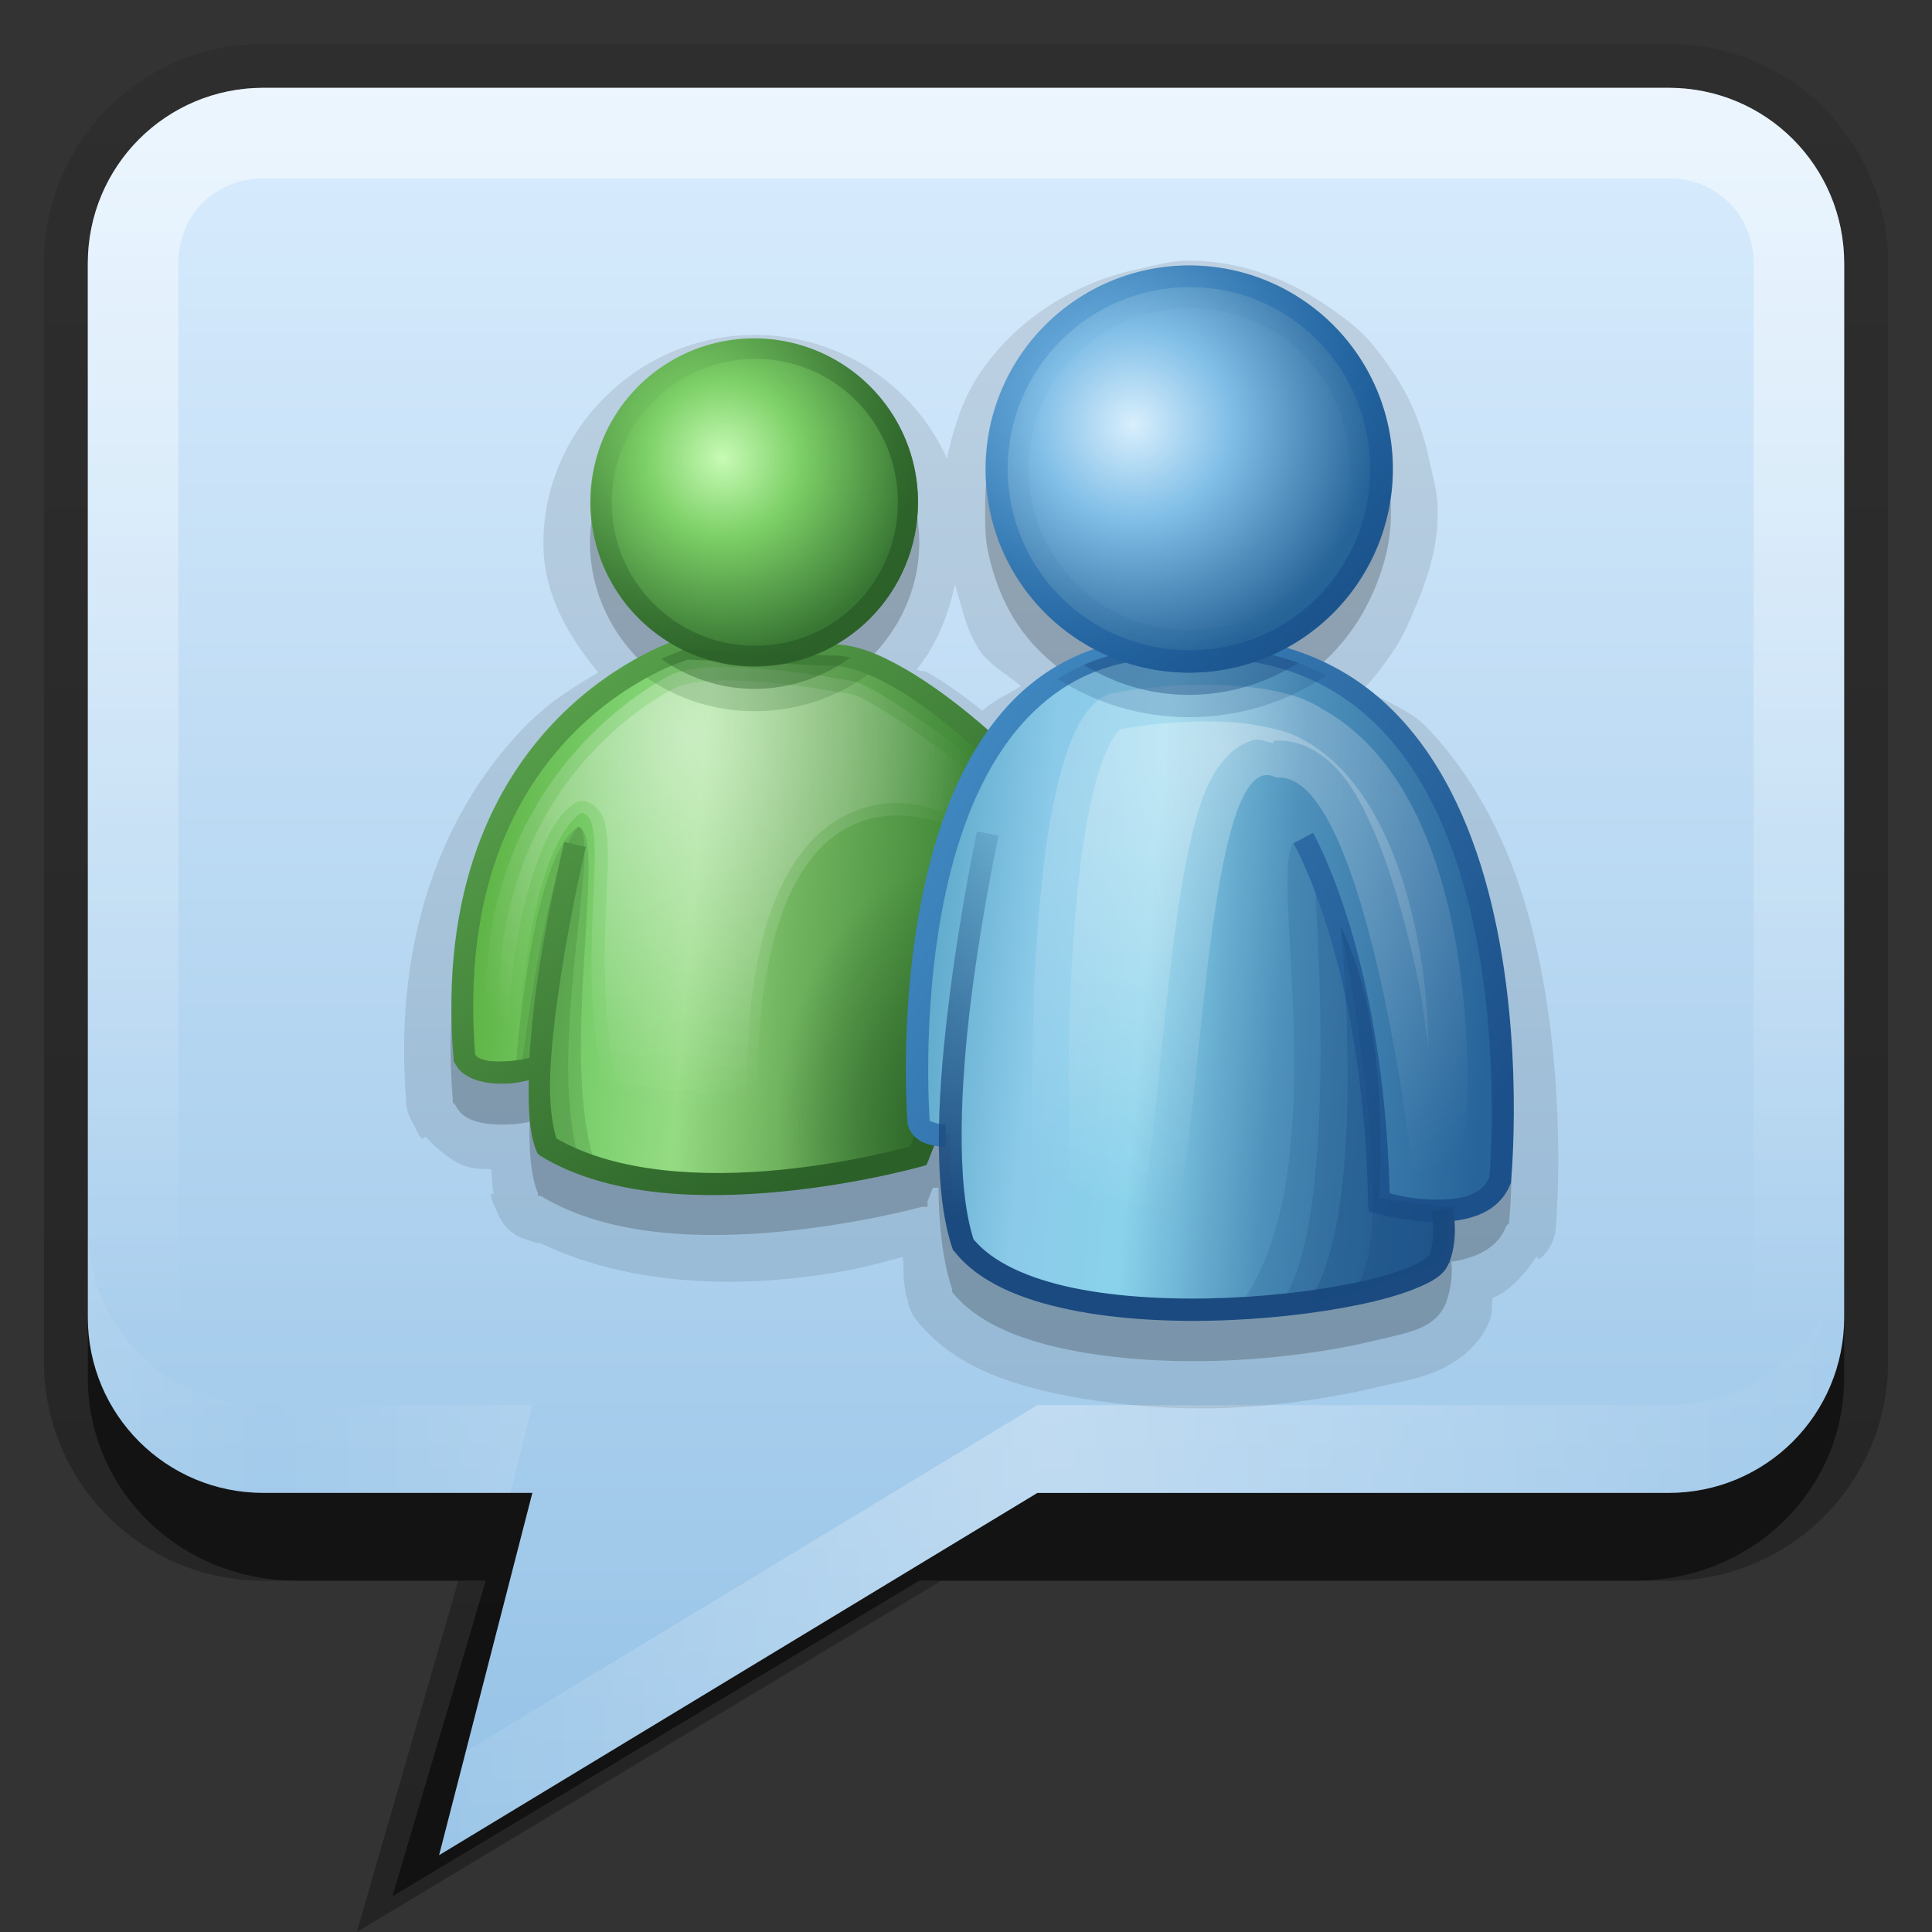 <?xml version="1.0" encoding="UTF-8"?>
<!-- Created with Inkscape (http://www.inkscape.org/) -->
<svg id="svg2" width="22" height="22" version="1.1" xmlns="http://www.w3.org/2000/svg" xmlns:cc="http://creativecommons.org/ns#" xmlns:dc="http://purl.org/dc/elements/1.1/" xmlns:rdf="http://www.w3.org/1999/02/22-rdf-syntax-ns#" xmlns:xlink="http://www.w3.org/1999/xlink">
 <rect width="100%" height="100%" fill="#333333" stroke="none"/>
 <defs id="defs4">
  <linearGradient id="linearGradient3181" x1="-3.061" x2="-3.061" y1="27.258" y2="7.254" gradientTransform="translate(11.119 -6.258)" gradientUnits="userSpaceOnUse">
   <stop id="stop3189-4" stop-color="#95c2e6" offset="0"/>
   <stop id="stop3191-8" stop-color="#d9ecfd" offset="1"/>
  </linearGradient>
  <linearGradient id="linearGradient4025" x1="11.375" x2="11.375" y1="22" y2="-9.817" gradientUnits="userSpaceOnUse">
   <stop id="stop3330" offset="0"/>
   <stop id="stop3333" stop-opacity="0" offset="1"/>
  </linearGradient>
  <linearGradient id="linearGradient4391">
   <stop id="stop4393" stop-color="#fff" offset="0"/>
   <stop id="stop4395" stop-color="#fff" stop-opacity="0" offset="1"/>
  </linearGradient>
  <radialGradient id="radialGradient3522" cx="36.155" cy="38.149" r="11.341" gradientTransform="matrix(-.31 0 0 -.399 9.229 74.274)" gradientUnits="userSpaceOnUse" xlink:href="#linearGradient4391"/>
  <radialGradient id="radialGradient3524" cx="36.155" cy="38.149" r="11.341" gradientTransform="matrix(-1.145 0 0 -1.474 75.162 95.096)" gradientUnits="userSpaceOnUse" xlink:href="#linearGradient4391"/>
  <radialGradient id="radialGradient3528" cx="35.381" cy="26.462" r="7.212" gradientTransform="matrix(1.173 7.7334e-8 -7.8642e-8 1.193 -6.123 -5.105)" gradientUnits="userSpaceOnUse">
   <stop id="stop4506" stop-color="#c7fbb5" offset="0"/>
   <stop id="stop4512" stop-color="#7dd067" offset=".4"/>
   <stop id="stop4508" stop-color="#387633" offset="1"/>
  </radialGradient>
  <linearGradient id="linearGradient3530" x1="42.437" x2="31.99" y1="33.535" y2="23.088" gradientTransform="matrix(.271 0 0 .271 -11.123 48.523)" gradientUnits="userSpaceOnUse">
   <stop id="stop4523" stop-color="#2b6028" offset="0"/>
   <stop id="stop4525" stop-color="#2b6028" stop-opacity="0" offset="1"/>
  </linearGradient>
  <linearGradient id="linearGradient3534" x1="72.557" x2="98.411" y1="47.44" y2="49.747" gradientTransform="translate(-30)" gradientUnits="userSpaceOnUse">
   <stop id="stop4343" stop-color="#5aa6c8" offset="0"/>
   <stop id="stop4351" stop-color="#8bcae9" offset=".211"/>
   <stop id="stop4349" stop-color="#8ad2eb" offset=".4"/>
   <stop id="stop4353" stop-color="#4e91bb" offset=".64"/>
   <stop id="stop4345" stop-color="#27649a" offset="1"/>
  </linearGradient>
  <radialGradient id="radialGradient3540" cx="56.271" cy="42.187" r="9.768" gradientTransform="matrix(1.2075e-7 2.203 -2.009 1.2802e-7 141.02 -84.464)" gradientUnits="userSpaceOnUse" xlink:href="#linearGradient4391"/>
  <radialGradient id="radialGradient3546" cx="51.742" cy="24.502" r="9.528" gradientTransform="matrix(1.198 -2.1543e-8 2.1342e-8 1.187 -10.245 -4.577)" gradientUnits="userSpaceOnUse">
   <stop id="stop4297" stop-color="#d8effd" offset="0"/>
   <stop id="stop4303" stop-color="#80bee7" offset=".4"/>
   <stop id="stop4299" stop-color="#276296" offset="1"/>
  </radialGradient>
  <linearGradient id="linearGradient3548" x1="70.929" x2="57.424" y1="33.647" y2="20.141" gradientUnits="userSpaceOnUse">
   <stop id="stop4468" stop-color="#1f669e" offset="0"/>
   <stop id="stop4470" stop-color="#1f669e" stop-opacity="0" offset="1"/>
  </linearGradient>
  <linearGradient id="linearGradient3550" x1="71.873" x2="58.63" y1="32.917" y2="20.28" gradientUnits="userSpaceOnUse">
   <stop id="stop4385" stop-color="#1b528b" offset="0"/>
   <stop id="stop4387" stop-color="#267bc4" stop-opacity=".225" offset="1"/>
  </linearGradient>
  <radialGradient id="radialGradient3556" cx="44.895" cy="57.701" r="13.273" gradientTransform="matrix(.164 0 0 .245 -6.048 49.731)" gradientUnits="userSpaceOnUse">
   <stop id="stop4583" stop-color="#2b6028" offset="0"/>
   <stop id="stop4585" stop-color="#2b6028" stop-opacity="0" offset="1"/>
  </radialGradient>
  <linearGradient id="linearGradient3564" x1="45.076" x2="29.773" y1="55.112" y2="34.607" gradientTransform="matrix(.271 0 0 .271 -11.123 48.523)" gradientUnits="userSpaceOnUse">
   <stop id="stop4531" stop-color="#2b6128" offset="0"/>
   <stop id="stop4533" stop-color="#59a24c" offset="1"/>
  </linearGradient>
  <linearGradient id="linearGradient4342" x1="55.476" x2="54.166" y1="59.936" y2="39.576" gradientUnits="userSpaceOnUse">
   <stop id="stop4357" stop-color="#1a4a7f" offset="0"/>
   <stop id="stop4359" stop-color="#1a4a7f" stop-opacity="0" offset="1"/>
  </linearGradient>
  <linearGradient id="linearGradient4348" x1="69.538" x2="42.846" y1="53.947" y2="37.499" gradientUnits="userSpaceOnUse">
   <stop id="stop4365" stop-color="#1c508a" offset="0"/>
   <stop id="stop4367" stop-color="#438dc6" offset="1"/>
  </linearGradient>
  <linearGradient id="linearGradient4350" x1="23.298" x2="48.157" y1="46.91" y2="48.89" gradientTransform="matrix(.271 0 0 .271 -11.123 48.523)" gradientUnits="userSpaceOnUse">
   <stop id="stop4539" stop-color="#59af3f" offset="0"/>
   <stop id="stop4547" stop-color="#7dd06e" offset=".281"/>
   <stop id="stop4545" stop-color="#95db83" offset=".43"/>
   <stop id="stop4549" stop-color="#73b661" offset=".603"/>
   <stop id="stop4541" stop-color="#2f7829" offset="1"/>
  </linearGradient>
  <linearGradient id="linearGradient3892" x1="10" x2="10" y1="1" y2="15.101" gradientUnits="userSpaceOnUse" xlink:href="#linearGradient4391"/>
  <linearGradient id="linearGradient5235" x1=".881" x2="9.809" y1="23.301" y2="23.301" gradientTransform="translate(11.119 -6.258)" gradientUnits="userSpaceOnUse" xlink:href="#linearGradient4391" spreadMethod="reflect"/>
 </defs>
 <g id="layer1">
  <path id="rect3371" d="m3 0.5c-1.385 0-2.5 1.115-2.5 2.5v12.5c0 1.385 1.115 2.5 2.5 2.5h2.219l-1.156 4 6.656-4h8.281c1.385 0 2.5-1.115 2.5-2.5v-12.5c0-1.385-1.115-2.5-2.5-2.5h-16z" fill="url(#linearGradient4025)" opacity=".3"/>
  <path id="rect2553" d="m3.375 2c-1.319 0-2.375 1.024-2.375 2.312v11.375c0 1.288 1.056 2.312 2.375 2.312h2.156l-1.062 3.594 6-3.594h8.156c1.319 0 2.375-1.024 2.375-2.312v-11.375c0-1.288-1.056-2.312-2.375-2.312h-15.25z" opacity=".5"/>
  <path id="rect3173" d="m3 1c-1.108 0-2 0.892-2 2v12c0 1.108 0.892 2 2 2h3.062l-1.062 4.125 6.812-4.125h7.188c1.108 0 2-0.892 2-2v-12c0-1.108-0.892-2-2-2h-16z" fill="url(#linearGradient3181)" fill-rule="evenodd"/>
  <path id="rect3050" d="m3 1c-1.108 0-2 0.892-2 2v12c0 1.108 0.892 2 2 2h16c1.108 0 2-0.892 2-2v-12c0-1.108-0.892-2-2-2zm0 1.031h16c0.55 0 0.969 0.419 0.969 0.969v12c0 0.55-0.419 0.969-0.969 0.969h-16c-0.55 0-0.969-0.419-0.969-0.969v-12c0-0.55 0.419-0.969 0.969-0.969z" fill="url(#linearGradient3892)" fill-rule="evenodd" opacity=".5"/>
  <path id="path4718" d="m1 14v1c0 1.108 0.892 2 2 2h2.812l0.25-1h-3.062c-1.108 0-2-0.892-2-2zm20 0c0 1.108-0.892 2-2 2h-7.188l-6.5 3.938-0.312 1.188 6.812-4.125h7.188c1.108 0 2-0.892 2-2v-1z" fill="url(#linearGradient5235)" fill-rule="evenodd" opacity=".3"/>
 </g>
 <g id="layer2">
  <path id="path4528" d="m13.531 2.969c-0.228 0-0.41 0.063-0.562 0.094-0.734 0.15-1.4 0.577-1.812 1.188-0.199 0.294-0.298 0.631-0.375 0.969-0.374-0.835-1.22-1.406-2.188-1.406-1.303 0-2.406 1.061-2.406 2.375 0 0.576 0.283 1.054 0.625 1.469-0.256 0.15-0.551 0.324-0.844 0.625-0.777 0.798-1.508 2.185-1.344 4.25v0.031a0.519 0.519 0 0 0 0.094 0.25 0.519 0.519 0 0 0 0.062 0.125l0.031 0.031 0.031-0.031c0.141 0.16 0.34 0.308 0.469 0.344 0.11 0.031 0.189 0.026 0.281 0.031 0.011 0.095 0.005 0.186 0.031 0.281h-0.031v0.031a0.519 0.519 0 0 0 0.062 0.156 0.519 0.519 0 0 0 0.219 0.281 0.519 0.519 0 0 0 0.062 0.031 0.519 0.519 0 0 0 0.094 0.031 0.519 0.519 0 0 0 0.094 0.031c0.009 0.004 0.022-0.004 0.031 0 0.903 0.436 1.963 0.489 2.812 0.406 0.741-0.072 1.086-0.193 1.312-0.25 0.02 0.123-0.001 0.258 0.031 0.375v0.031a0.519 0.519 0 0 0 0.031 0.094c0.003 0.009-0.003 0.022 0 0.031a0.519 0.519 0 0 0 0.094 0.188c0.398 0.503 1.012 0.718 1.625 0.844 0.612 0.126 1.287 0.183 1.938 0.156 0.649-0.027 1.261-0.133 1.75-0.25 0.21-0.05 0.417-0.077 0.656-0.188 0.233-0.107 0.463-0.301 0.562-0.562 0.035-0.092 0.015-0.164 0.031-0.25 0.187-0.076 0.357-0.259 0.5-0.469l0.031 0.031 0.031-0.031a0.519 0.519 0 0 0 0.156-0.312s0.155-1.665-0.25-3.344c-0.205-0.848-0.576-1.703-1.219-2.375-0.193-0.201-0.477-0.292-0.719-0.438 0.129-0.129 0.243-0.288 0.344-0.438 0.106-0.156 0.178-0.331 0.25-0.5 0.135-0.322 0.25-0.666 0.25-1.062v-0.031c-7.19e-4 -0.225-0.062-0.407-0.094-0.562-0.076-0.367-0.206-0.704-0.406-1-0.099-0.145-0.211-0.305-0.344-0.438-0.131-0.131-0.291-0.245-0.438-0.344-0.441-0.297-0.97-0.5-1.562-0.5zm-2.656 3.688c0.079 0.257 0.128 0.523 0.281 0.75 0.121 0.179 0.314 0.267 0.469 0.406-0.144 0.097-0.314 0.159-0.438 0.281-0.197-0.157-0.397-0.306-0.625-0.438-0.035-0.02-0.089-0.011-0.125-0.031 0.226-0.28 0.357-0.605 0.438-0.969z" opacity=".1"/>
  <path id="path4373" d="m13.531 3.492c-0.16 0-0.318 0.032-0.469 0.062-0.603 0.123-1.136 0.476-1.469 0.969-0.166 0.246-0.282 0.542-0.344 0.844-0.031 0.151-0.031 0.309-0.031 0.469s4.31e-4 0.287 0.031 0.438c0.062 0.301 0.177 0.597 0.344 0.844 0.217 0.321 0.529 0.571 0.875 0.75-0.414 0.136-0.76 0.355-1.031 0.656-0.073 0.081-0.123 0.192-0.188 0.281-0.038-0.034-0.054-0.06-0.094-0.094-0.264-0.225-0.551-0.456-0.844-0.625-0.279-0.161-0.55-0.28-0.812-0.281 0.564-0.321 0.969-0.93 0.969-1.625-0.003-1.028-0.847-1.844-1.875-1.844-1.03 0-1.875 0.814-1.875 1.844 0 0.685 0.387 1.301 0.938 1.625-0.162 0.056-0.718 0.233-1.312 0.844-0.69 0.709-1.351 1.925-1.188 3.875v0.031l0.031 0.031c0.056 0.112 0.145 0.158 0.25 0.188 0.105 0.029 0.241 0.036 0.344 0.031 0.135-0.006 0.18-0.016 0.25-0.031-0.008 0.314 0.011 0.611 0.094 0.812v0.031h0.031c0.778 0.474 1.864 0.492 2.75 0.406 0.886-0.086 1.594-0.281 1.594-0.281h0.062v-0.062l0.062-0.156c0.026 3e-3 0.046-2.92e-4 0.062 0 0.005 0.436 0.049 0.84 0.156 1.156v0.031c0.272 0.344 0.757 0.542 1.312 0.656 0.556 0.114 1.198 0.151 1.812 0.125 0.615-0.026 1.206-0.111 1.656-0.219 0.225-0.054 0.416-0.089 0.562-0.156 0.138-0.063 0.234-0.158 0.281-0.281 0.066-0.175 0.074-0.346 0.062-0.469 0.088-0.011 0.169-0.033 0.25-0.062 0.163-0.06 0.303-0.161 0.375-0.344l0.031-0.031s0.16-1.588-0.219-3.156c-0.189-0.784-0.538-1.576-1.094-2.156-0.335-0.35-0.763-0.602-1.281-0.75 0.204-0.108 0.401-0.244 0.562-0.406 0.104-0.105 0.199-0.221 0.281-0.344 0.083-0.123 0.16-0.268 0.219-0.406 0.116-0.277 0.188-0.555 0.188-0.875v-0.031c-5.09e-4 -0.159-0.031-0.318-0.062-0.469-0.062-0.3-0.178-0.567-0.344-0.812-0.083-0.123-0.177-0.239-0.281-0.344-0.104-0.104-0.221-0.198-0.344-0.281-0.369-0.249-0.803-0.406-1.281-0.406z" opacity=".2"/>
  <g id="g4607" transform="matrix(.937 0 0 .937 9.649 -46.97)">
   <path id="path4494" d="m-3.765 63.107s-0.734 0.191-0.887-0.115c-0.345-4.097 2.68-4.978 2.68-4.978l1.762 0.077c0.996-0.038 2.719 1.876 2.719 1.876l-1.647 4.212s-2.949 0.841-4.519-0.115c-0.332-0.805 0.345-3.676 0.345-3.676" fill="url(#linearGradient4350)"/>
   <path id="path4571" d="m-3.765 63.107s-0.734 0.191-0.887-0.115c-0.345-4.097 2.68-4.978 2.68-4.978l1.762 0.077c0.996-0.038 2.719 1.876 2.719 1.876l-1.647 4.212s-2.949 0.841-4.519-0.115c-0.332-0.805 0.345-3.676 0.345-3.676" fill="url(#radialGradient3556)"/>
   <path id="path4551" d="m-4.001 62.763-0.383-0.038c-0.23-3.255 2.259-4.404 2.259-4.404 0.574-0.23 2.144 0.077 2.144 0.077 0.306 0 1.723 1.111 1.723 1.111l-0.536 0.651s-2.412-1.149-2.298 3.599c-1.034 0.268-1.8-0.191-1.8-0.191-0.498-1.647 0.077-3.523-0.345-3.561-0.651 0.46-0.766 2.757-0.766 2.757z" fill="url(#radialGradient3522)" opacity=".3"/>
   <path id="path4565" transform="matrix(.271 0 0 .271 -11.123 48.523)" d="m35.375 36.438c-0.809 0.013-1.536 0.12-1.938 0.281-0.057 0.027-2.194 1-4.281 3.438-2.054 2.399-3.985 6.199-3.719 11.781l0.375 0.031c0.026-0.461 0.082-1.873 0.438-3.938 0.205-1.188 0.512-2.415 0.906-3.5s0.881-2.046 1.656-2.594a0.563 0.563 0 0 1 0.375-0.094c0.407 0.037 0.732 0.362 0.875 0.688s0.192 0.68 0.219 1.094c0.053 0.828-0.011 1.905-0.062 3.156-0.1 2.423-0.145 5.494 0.656 8.344 0.243 0.137 2.445 1.309 5.656 0.625-0.054-4.124 0.381-7.087 1.156-9.156 0.811-2.165 1.968-3.429 3.188-4.062 2.067-1.075 3.852-0.424 4.438-0.188l1.406-1.688c-0.34-0.263-1.087-0.846-2.281-1.688-0.719-0.507-1.466-1.005-2.094-1.375-0.314-0.185-0.592-0.339-0.812-0.438-0.22-0.098-0.403-0.125-0.375-0.125a0.563 0.563 0 0 1-0.094 0s-3.264-0.632-5.688-0.594z" fill="url(#radialGradient3524)" opacity=".3"/>
   <path id="path4569" transform="matrix(.271 0 0 .271 -11.123 48.523)" d="m35.406 37.781c-0.698 0.011-1.273 0.145-1.406 0.188-0.001 5.01e-4 -0.06-0.001-0.062 0-0.12 0.056-1.81 0.911-3.625 2.969 0.464 0.311 0.843 0.707 1 1.062 0.26 0.591 0.281 1.041 0.312 1.531 0.063 0.981-0.011 2.074-0.062 3.312-0.093 2.236-0.021 4.89 0.562 7.344 0.591 0.254 1.507 0.499 3.094 0.375 0.05-3.564 0.42-6.42 1.188-8.469 0.899-2.4 2.302-3.949 3.844-4.75s3.078-0.833 4.219-0.656c-0.37-0.273-0.388-0.295-0.812-0.594-0.702-0.495-1.428-1.006-2-1.344-0.286-0.169-0.542-0.279-0.688-0.344s-0.249-0.031 0.188-0.031a1.917 1.917 0 0 1-0.375-0.031s-3.196-0.597-5.375-0.562z" fill="url(#radialGradient3524)" opacity=".3"/>
   <path id="path4597" d="m-1.967 58.018s-0.248 0.071-0.584 0.262c0.383 0.302 0.876 0.491 1.422 0.491 0.579 0 1.107-0.206 1.498-0.542-0.206-0.093-0.401-0.142-0.575-0.135l-1.76-0.076z" color="#000000" fill="#2b6128" opacity=".2"/>
   <path id="path4589" d="m-4.033 63.126s0.191-2.636 0.765-2.951c0.369 0.109-0.26 2.841 0.219 4.139l-0.669-0.314-0.055-0.874h-0.26z" fill="#336c2e" opacity=".2"/>
   <path id="path4591" d="m-3.965 63.126s0.314-2.568 0.697-2.951c0.301 0.096-0.437 2.841 0.041 4.139l-0.492-0.314-0.055-0.874h-0.191z" fill="#336c2e" opacity=".2"/>
   <path id="path3558" d="m-2.01 57.882s-0.786 0.233-1.523 0.99c-0.737 0.757-1.427 2.047-1.252 4.129v0.025l0.017 0.025c0.06 0.12 0.176 0.18 0.288 0.212 0.112 0.031 0.229 0.039 0.338 0.034 0.144-0.007 0.196-0.026 0.271-0.042-0.008 0.336 0.005 0.648 0.093 0.863l0.017 0.034 0.034 0.025c0.831 0.506 1.981 0.524 2.928 0.432 0.947-0.092 1.701-0.305 1.701-0.305l0.059-0.017 0.025-0.059 1.65-4.214 0.025-0.076-0.051-0.059s-0.435-0.484-0.999-0.965c-0.282-0.24-0.601-0.48-0.914-0.66-0.31-0.179-0.615-0.305-0.905-0.296h-0.008l-1.752-0.076h-0.017-0.025zm0.076 0.262 1.718 0.076h0.008c0.205-0.008 0.488 0.095 0.778 0.262 0.291 0.168 0.589 0.401 0.863 0.635 0.516 0.44 0.869 0.839 0.914 0.888l-1.582 4.053c-0.049 0.014-0.703 0.201-1.591 0.288-0.902 0.088-1.97 0.044-2.708-0.381-0.058-0.169-0.092-0.46-0.076-0.812 0.016-0.374 0.072-0.804 0.135-1.21 0.127-0.812 0.296-1.523 0.296-1.523l-0.262-0.059s-0.176 0.716-0.305 1.54c-0.056 0.359-0.096 0.734-0.118 1.083-0.048 0.011-0.145 0.035-0.296 0.042-0.093 0.004-0.185 0.002-0.254-0.017-0.063-0.017-0.092-0.038-0.11-0.068-0.156-1.987 0.492-3.181 1.176-3.884 0.69-0.708 1.413-0.914 1.413-0.914z" color="#000000" fill="url(#linearGradient3564)" style="block-progression:tb;text-indent:0;text-transform:none"/>
   <path id="path4492" transform="matrix(.276 0 0 .276 -11.281 48.391)" d="m43.98 28.403a7.212 7.212 0 1 1-3.7e-5 -0.023" color="#000000" fill="url(#radialGradient3528)"/>
   <path id="path4514" d="m-1.129 54.244c-1.1 0-1.988 0.889-1.988 1.988 0 1.1 0.889 1.997 1.988 1.997 1.1 0 1.988-0.897 1.988-1.997v-0.009c-0.004-1.097-0.891-1.98-1.988-1.98zm0.008 0.245c0.961 0 1.732 0.773 1.735 1.735v0.009c0 0.964-0.772 1.743-1.735 1.743-0.963 0-1.743-0.78-1.743-1.743 0-0.963 0.78-1.743 1.743-1.743z" color="#000000" fill="url(#linearGradient3530)"/>
   <path id="path4593" d="m-1.967 58.018s-0.13 0.043-0.296 0.118c0.323 0.225 0.711 0.364 1.134 0.364 0.435 0 0.84-0.144 1.168-0.381-0.086-0.019-0.167-0.028-0.245-0.025l-1.76-0.076z" color="#000000" fill="#2b6128" opacity=".4"/>
  </g>
  <g id="g4474" transform="matrix(.254 0 0 .254 -.368 -1.517)">
   <path id="path4331" d="m56.062 35c-0.481-0.02-0.983 3e-3 -1.5 0.031-13.64-0.702-11.938 21.156-11.938 21.156 0 0.702 1.219 0.688 1.219 0.688l0.188-0.156c-0.017 1.967 0.145 3.772 0.594 5.094 3.811 4.814 20.773 2.6 21.375 0.594 0.373-0.933 0.128-2.006 0.094-2.156 1.108-0.034 2.195-0.325 2.594-1.344 0 0 2.279-23.274-12.625-23.906z" fill="url(#linearGradient3534)"/>
   <path id="path4464" d="m65.994 62.602c0.401-0.301 0.401-2.507 0.401-2.507l-3.109-0.401s-1.2-11.346-3.009-15.646c-3.13-3.13 1.931 13.962-3.425 20.674l9.142-2.119z" fill="#1a4a7f" opacity=".15"/>
   <path id="path4458" d="m65.994 62.602c0.401-0.301 0.401-2.507 0.401-2.507l-3.109-0.401s-0.702-11.133-3.009-15.646c0 0 1.504 16.95-1.504 20.46l7.221-1.906z" fill="#1a4a7f" opacity=".2"/>
   <path id="path4291" d="m54.531 34.531c-3.507-0.163-6.139 1.126-7.969 3.156-1.841 2.043-2.912 4.794-3.562 7.531-1.296 5.45-0.879 10.919-0.875 10.969 0 0.01-3.38e-4 0.021 0 0.031 0.01 0.304 0.187 0.585 0.375 0.75 0.195 0.17 0.401 0.256 0.594 0.312 0.386 0.112 0.75 0.094 0.75 0.094v-0.969s-0.253-0.031-0.469-0.094c-0.108-0.032-0.219-0.067-0.25-0.094-0.031-0.027 0 0.004 0-0.031v-0.031s-0.412-5.438 0.844-10.719c0.628-2.641 1.669-5.204 3.344-7.062s3.939-3.044 7.219-2.875h0.031 0.031c4.015-0.219 6.799 1.115 8.812 3.219s3.217 5.012 3.938 8c1.424 5.903 0.889 11.883 0.875 12.031-0.173 0.405-0.464 0.65-0.906 0.812-0.459 0.169-1.074 0.205-1.656 0.188-0.999-0.03-1.66-0.216-1.906-0.281-0.139-5.236-0.965-9.274-1.781-11.969-0.84-2.774-1.656-4.188-1.656-4.188l-0.875 0.469s0.779 1.339 1.594 4.031 1.651 6.725 1.75 12.094l0.031 0.375 0.344 0.094s1.151 0.335 2.469 0.375c0.659 0.02 1.39-0.045 2.031-0.281 0.642-0.236 1.218-0.685 1.5-1.406l0.031-0.062v-0.062s0.617-6.253-0.875-12.438c-0.746-3.092-2.029-6.181-4.219-8.469-2.178-2.276-5.275-3.714-9.5-3.5-0.022 0.001-0.04-0.001-0.062 0z" color="#000000" fill="url(#linearGradient4348)" style="block-progression:tb;text-indent:0;text-transform:none"/>
   <path id="path4293" d="m45.25 43.25s-0.714 3.307-1.219 7.281-0.843 8.586 0.125 11.438l0.031 0.062 0.062 0.062c1.075 1.357 2.964 2.143 5.156 2.594s4.701 0.57 7.125 0.469 4.757-0.42 6.531-0.844c0.887-0.212 1.611-0.454 2.188-0.719 0.545-0.25 0.972-0.516 1.156-1h0.031c0.002-0.007-0.002-0.025 0-0.031 0.004-0.011-4e-3 -0.02 0-0.031 0.445-1.189 0.125-2.469 0.125-2.469l-0.938 0.25s0.225 1.108-0.094 1.906v0.031c0.013-0.042-0.207 0.216-0.688 0.438s-1.185 0.454-2.031 0.656c-1.692 0.404-3.948 0.713-6.312 0.812-2.365 0.099-4.83-0.011-6.906-0.438-2.045-0.42-3.657-1.163-4.5-2.188-0.8-2.486-0.586-7-0.094-10.875 0.498-3.924 1.219-7.219 1.219-7.219l-0.969-0.188z" color="#000000" fill="url(#linearGradient4342)" style="block-progression:tb;text-indent:0;text-transform:none"/>
   <path id="path4371" d="m51.451 37.027c-4.814 0.602-3.611 24.973-3.611 24.973 4.012 2.106 5.717 0.301 5.717 0.301 1.805-1.605 1.605-23.369 5.115-21.463 4.012-0.401 6.118 17.552 6.118 17.552 2.307 0.903 2.407-2.207 2.407-2.207s1.003-14.342-6.519-18.454c-1.805-1.204-5.917-1.304-9.227-0.702z" fill="url(#radialGradient3540)" opacity=".3"/>
   <path id="path4403" d="m56.562 37.469c-1.588-0.096-3.404 0.054-5 0.344a0.782 0.782 0 0 1-0.031 0c-0.278 0.035-0.608 0.263-0.969 0.875s-0.698 1.547-0.969 2.688c-0.542 2.28-0.822 5.348-0.969 8.406-0.274 5.69-0.066 10.897-0.031 11.656 1.64 0.775 2.791 0.885 3.469 0.75 0.368-0.073 0.596-0.188 0.75-0.281 0.154-0.093 0.188-0.125 0.188-0.125a0.782 0.782 0 0 1 0.031-0.062c-0.105 0.093 0.212-0.334 0.375-1.031s0.294-1.675 0.438-2.781c0.288-2.212 0.565-5.004 0.875-7.719s0.657-5.326 1.188-7.219c0.265-0.946 0.566-1.733 1.031-2.312 0.233-0.29 0.508-0.542 0.906-0.656 0.255-0.073 0.522 0.03 0.781 0.094v-0.031c0.792-0.079 1.491 0.321 2.031 0.875s0.973 1.297 1.375 2.156c0.803 1.719 1.451 3.943 1.969 6.188 0.967 4.193 1.405 7.87 1.469 8.406 0.088-0.004 0.261 0.056 0.312 0.031 0.118-0.058 0.266-0.207 0.375-0.438 0.219-0.461 0.25-1.125 0.25-1.125a0.782 0.782 0 0 1 0-0.031s0.261-3.501-0.406-7.5-2.276-8.354-5.688-10.219a0.782 0.782 0 0 1-0.062-0.031c-0.681-0.454-2.095-0.81-3.688-0.906z" fill="url(#radialGradient3540)" opacity=".3"/>
   <path id="path4407" d="m56.531 38.344c-1.5-0.09-3.282 0.034-4.812 0.312a1.65 1.65 0 0 1-0.062 0c0.083-0.01-0.056-0.018-0.344 0.469-0.288 0.487-0.616 1.347-0.875 2.438-0.518 2.182-0.823 5.22-0.969 8.25-0.266 5.528-0.011 10.106 0.031 11.031 1.149 0.446 1.961 0.551 2.375 0.469 0.212-0.042 0.319-0.079 0.406-0.125 0.061-0.123 0.206-0.396 0.281-0.719 0.151-0.645 0.296-1.564 0.438-2.656 0.284-2.184 0.532-5.021 0.844-7.75s0.659-5.346 1.219-7.344c0.28-0.999 0.576-1.833 1.188-2.594 0.306-0.38 0.748-0.788 1.375-0.969 0.308-0.089 0.588 0.083 0.906 0.125v-0.094c1.114-0.111 2.099 0.489 2.75 1.156s1.105 1.464 1.531 2.375c0.852 1.823 1.507 4.1 2.031 6.375 0.447 1.938 0.4 2.289 0.656 3.875-0.045-1.234-0.109-2.592-0.375-4.188-0.648-3.883-2.195-7.972-5.219-9.625a1.65 1.65 0 0 1-0.125-0.062c-0.435-0.29-1.74-0.659-3.25-0.75z" fill="url(#radialGradient3540)" opacity=".3"/>
   <path id="path4450" d="m56.062 35c-0.481-0.02-0.983 3e-3 -1.5 0.031-2.31-0.119-4.175 0.415-5.688 1.375 1.66 1.071 3.678 1.719 5.875 1.719 2.306 0 4.454-0.705 6.156-1.875-1.372-0.708-2.963-1.17-4.844-1.25z" color="#000000" fill="#1a4a7f" opacity=".2"/>
   <path id="path4289-2" d="m56.062 35c-0.481-0.02-0.983 3e-3 -1.5 0.031-1.746-0.09-3.252 0.193-4.531 0.75 1.381 0.841 2.983 1.344 4.719 1.344 1.801 0 3.492-0.537 4.906-1.438-1.072-0.386-2.261-0.631-3.594-0.688z" color="#000000" fill="#1a4a7f" opacity=".4"/>
   <g id="g4319" transform="translate(-10)">
    <path id="path4289" transform="matrix(.958 0 0 .958 12.69 1.521)" d="m63.888 26.596a9.528 9.528 0 1 1-4.9e-5 -0.03" color="#000000" fill="url(#radialGradient3546)"/>
    <path id="path4311" d="m64.781 17.875c-5.041 0-9.125 4.084-9.125 9.125s4.084 9.125 9.125 9.125 9.094-4.084 9.094-9.125v-0.031c-0.016-5.029-4.064-9.094-9.094-9.094zm0 1.906c3.999 0 7.175 3.181 7.188 7.188v0.031c0 4.016-3.179 7.219-7.188 7.219s-7.219-3.211-7.219-7.219 3.211-7.219 7.219-7.219z" color="#000000" fill="url(#linearGradient3548)" opacity=".2"/>
    <path id="path4305" d="m64.75 17.875c-5.041 0-9.125 4.084-9.125 9.125s4.084 9.125 9.125 9.125 9.125-4.084 9.125-9.125v-0.031c-0.016-5.029-4.096-9.094-9.125-9.094zm0.031 0.969c4.489 0 8.079 3.632 8.094 8.125v0.031c0 4.503-3.595 8.125-8.094 8.125s-8.156-3.626-8.156-8.125 3.657-8.156 8.156-8.156z" color="#000000" fill="url(#linearGradient3550)"/>
   </g>
   <path id="path4460" d="m65.994 62.602c0.401-0.301 0.401-2.507 0.401-2.507l-3.109-0.401s0.578-7.647-1.728-12.161c0 0 1.362 13.536-1.647 17.046l6.083-1.977z" fill="#1a4a7f" opacity=".3"/>
   <path id="path4462" d="m65.994 62.602c0.401-0.301 0.401-2.507 0.401-2.507l-3.109-0.401s0.578-7.647-1.728-12.161c0 0 3.14 15.669 0.132 16.548l4.305-1.479z" fill="#1a4a7f" opacity=".3"/>
  </g>
  <path id="path4379" transform="matrix(.271 0 0 .271 -11.123 48.523)" d="m35.375 36.438c-0.809 0.013-1.536 0.12-1.938 0.281-0.057 0.027-2.194 1-4.281 3.438-2.054 2.399-3.985 6.199-3.719 11.781l0.375 0.031c0.026-0.461 0.082-1.873 0.438-3.938 0.205-1.188 0.512-2.415 0.906-3.5s0.881-2.046 1.656-2.594a0.563 0.563 0 0 1 0.375-0.094c0.407 0.037 0.732 0.362 0.875 0.688s0.192 0.68 0.219 1.094c0.053 0.828-0.011 1.905-0.062 3.156-0.1 2.423-0.145 5.494 0.656 8.344 0.243 0.137 2.445 1.309 5.656 0.625-0.054-4.124 0.381-7.087 1.156-9.156 0.811-2.165 1.968-3.429 3.188-4.062 2.067-1.075 3.852-0.424 4.438-0.188l1.406-1.688c-0.34-0.263-1.087-0.846-2.281-1.688-0.719-0.507-1.466-1.005-2.094-1.375-0.314-0.185-0.592-0.339-0.812-0.438-0.22-0.098-0.403-0.125-0.375-0.125a0.563 0.563 0 0 1-0.094 0s-3.264-0.632-5.688-0.594z" fill="url(#radialGradient3524)" opacity=".3"/>
  <path id="path4381" transform="matrix(.271 0 0 .271 -11.123 48.523)" d="m35.406 37.781c-0.698 0.011-1.273 0.145-1.406 0.188-0.001 5.01e-4 -0.06-0.001-0.062 0-0.12 0.056-1.81 0.911-3.625 2.969 0.464 0.311 0.843 0.707 1 1.062 0.26 0.591 0.281 1.041 0.312 1.531 0.063 0.981-0.011 2.074-0.062 3.312-0.093 2.236-0.021 4.89 0.562 7.344 0.591 0.254 1.507 0.499 3.094 0.375 0.05-3.564 0.42-6.42 1.188-8.469 0.899-2.4 2.302-3.949 3.844-4.75s3.078-0.833 4.219-0.656c-0.37-0.273-0.388-0.295-0.812-0.594-0.702-0.495-1.428-1.006-2-1.344-0.286-0.169-0.542-0.279-0.688-0.344s-0.249-0.031 0.188-0.031a1.917 1.917 0 0 1-0.375-0.031s-3.196-0.597-5.375-0.562z" fill="url(#radialGradient3524)" opacity=".3"/>
  <path id="path4412" d="m56.562 37.469c-1.588-0.096-3.404 0.054-5 0.344a0.782 0.782 0 0 1-0.031 0c-0.278 0.035-0.608 0.263-0.969 0.875s-0.698 1.547-0.969 2.688c-0.542 2.28-0.822 5.348-0.969 8.406-0.274 5.69-0.066 10.897-0.031 11.656 1.64 0.775 2.791 0.885 3.469 0.75 0.368-0.073 0.596-0.188 0.75-0.281 0.154-0.093 0.188-0.125 0.188-0.125a0.782 0.782 0 0 1 0.031-0.062c-0.105 0.093 0.212-0.334 0.375-1.031s0.294-1.675 0.438-2.781c0.288-2.212 0.565-5.004 0.875-7.719s0.657-5.326 1.188-7.219c0.265-0.946 0.566-1.733 1.031-2.312 0.233-0.29 0.508-0.542 0.906-0.656 0.255-0.073 0.522 0.03 0.781 0.094v-0.031c0.792-0.079 1.491 0.321 2.031 0.875s0.973 1.297 1.375 2.156c0.803 1.719 1.451 3.943 1.969 6.188 0.967 4.193 1.405 7.87 1.469 8.406 0.088-0.004 0.261 0.056 0.312 0.031 0.118-0.058 0.266-0.207 0.375-0.438 0.219-0.461 0.25-1.125 0.25-1.125a0.782 0.782 0 0 1 0-0.031s0.261-3.501-0.406-7.5-2.276-8.354-5.688-10.219a0.782 0.782 0 0 1-0.062-0.031c-0.681-0.454-2.095-0.81-3.688-0.906z" fill="url(#radialGradient3540)" opacity=".3"/>
  <path id="path4414" d="m56.531 38.344c-1.5-0.09-3.282 0.034-4.812 0.312a1.65 1.65 0 0 1-0.062 0c0.083-0.01-0.056-0.018-0.344 0.469-0.288 0.487-0.616 1.347-0.875 2.438-0.518 2.182-0.823 5.22-0.969 8.25-0.266 5.528-0.011 10.106 0.031 11.031 1.149 0.446 1.961 0.551 2.375 0.469 0.212-0.042 0.319-0.079 0.406-0.125 0.061-0.123 0.206-0.396 0.281-0.719 0.151-0.645 0.296-1.564 0.438-2.656 0.284-2.184 0.532-5.021 0.844-7.75s0.659-5.346 1.219-7.344c0.28-0.999 0.576-1.833 1.188-2.594 0.306-0.38 0.748-0.788 1.375-0.969 0.308-0.089 0.588 0.083 0.906 0.125v-0.094c1.114-0.111 2.099 0.489 2.75 1.156s1.105 1.464 1.531 2.375c0.852 1.823 1.507 4.1 2.031 6.375 0.447 1.938 0.4 2.289 0.656 3.875-0.045-1.234-0.109-2.592-0.375-4.188-0.648-3.883-2.195-7.972-5.219-9.625a1.65 1.65 0 0 1-0.125-0.062c-0.435-0.29-1.74-0.659-3.25-0.75z" fill="url(#radialGradient3540)" opacity=".3"/>
 </g>
</svg>
